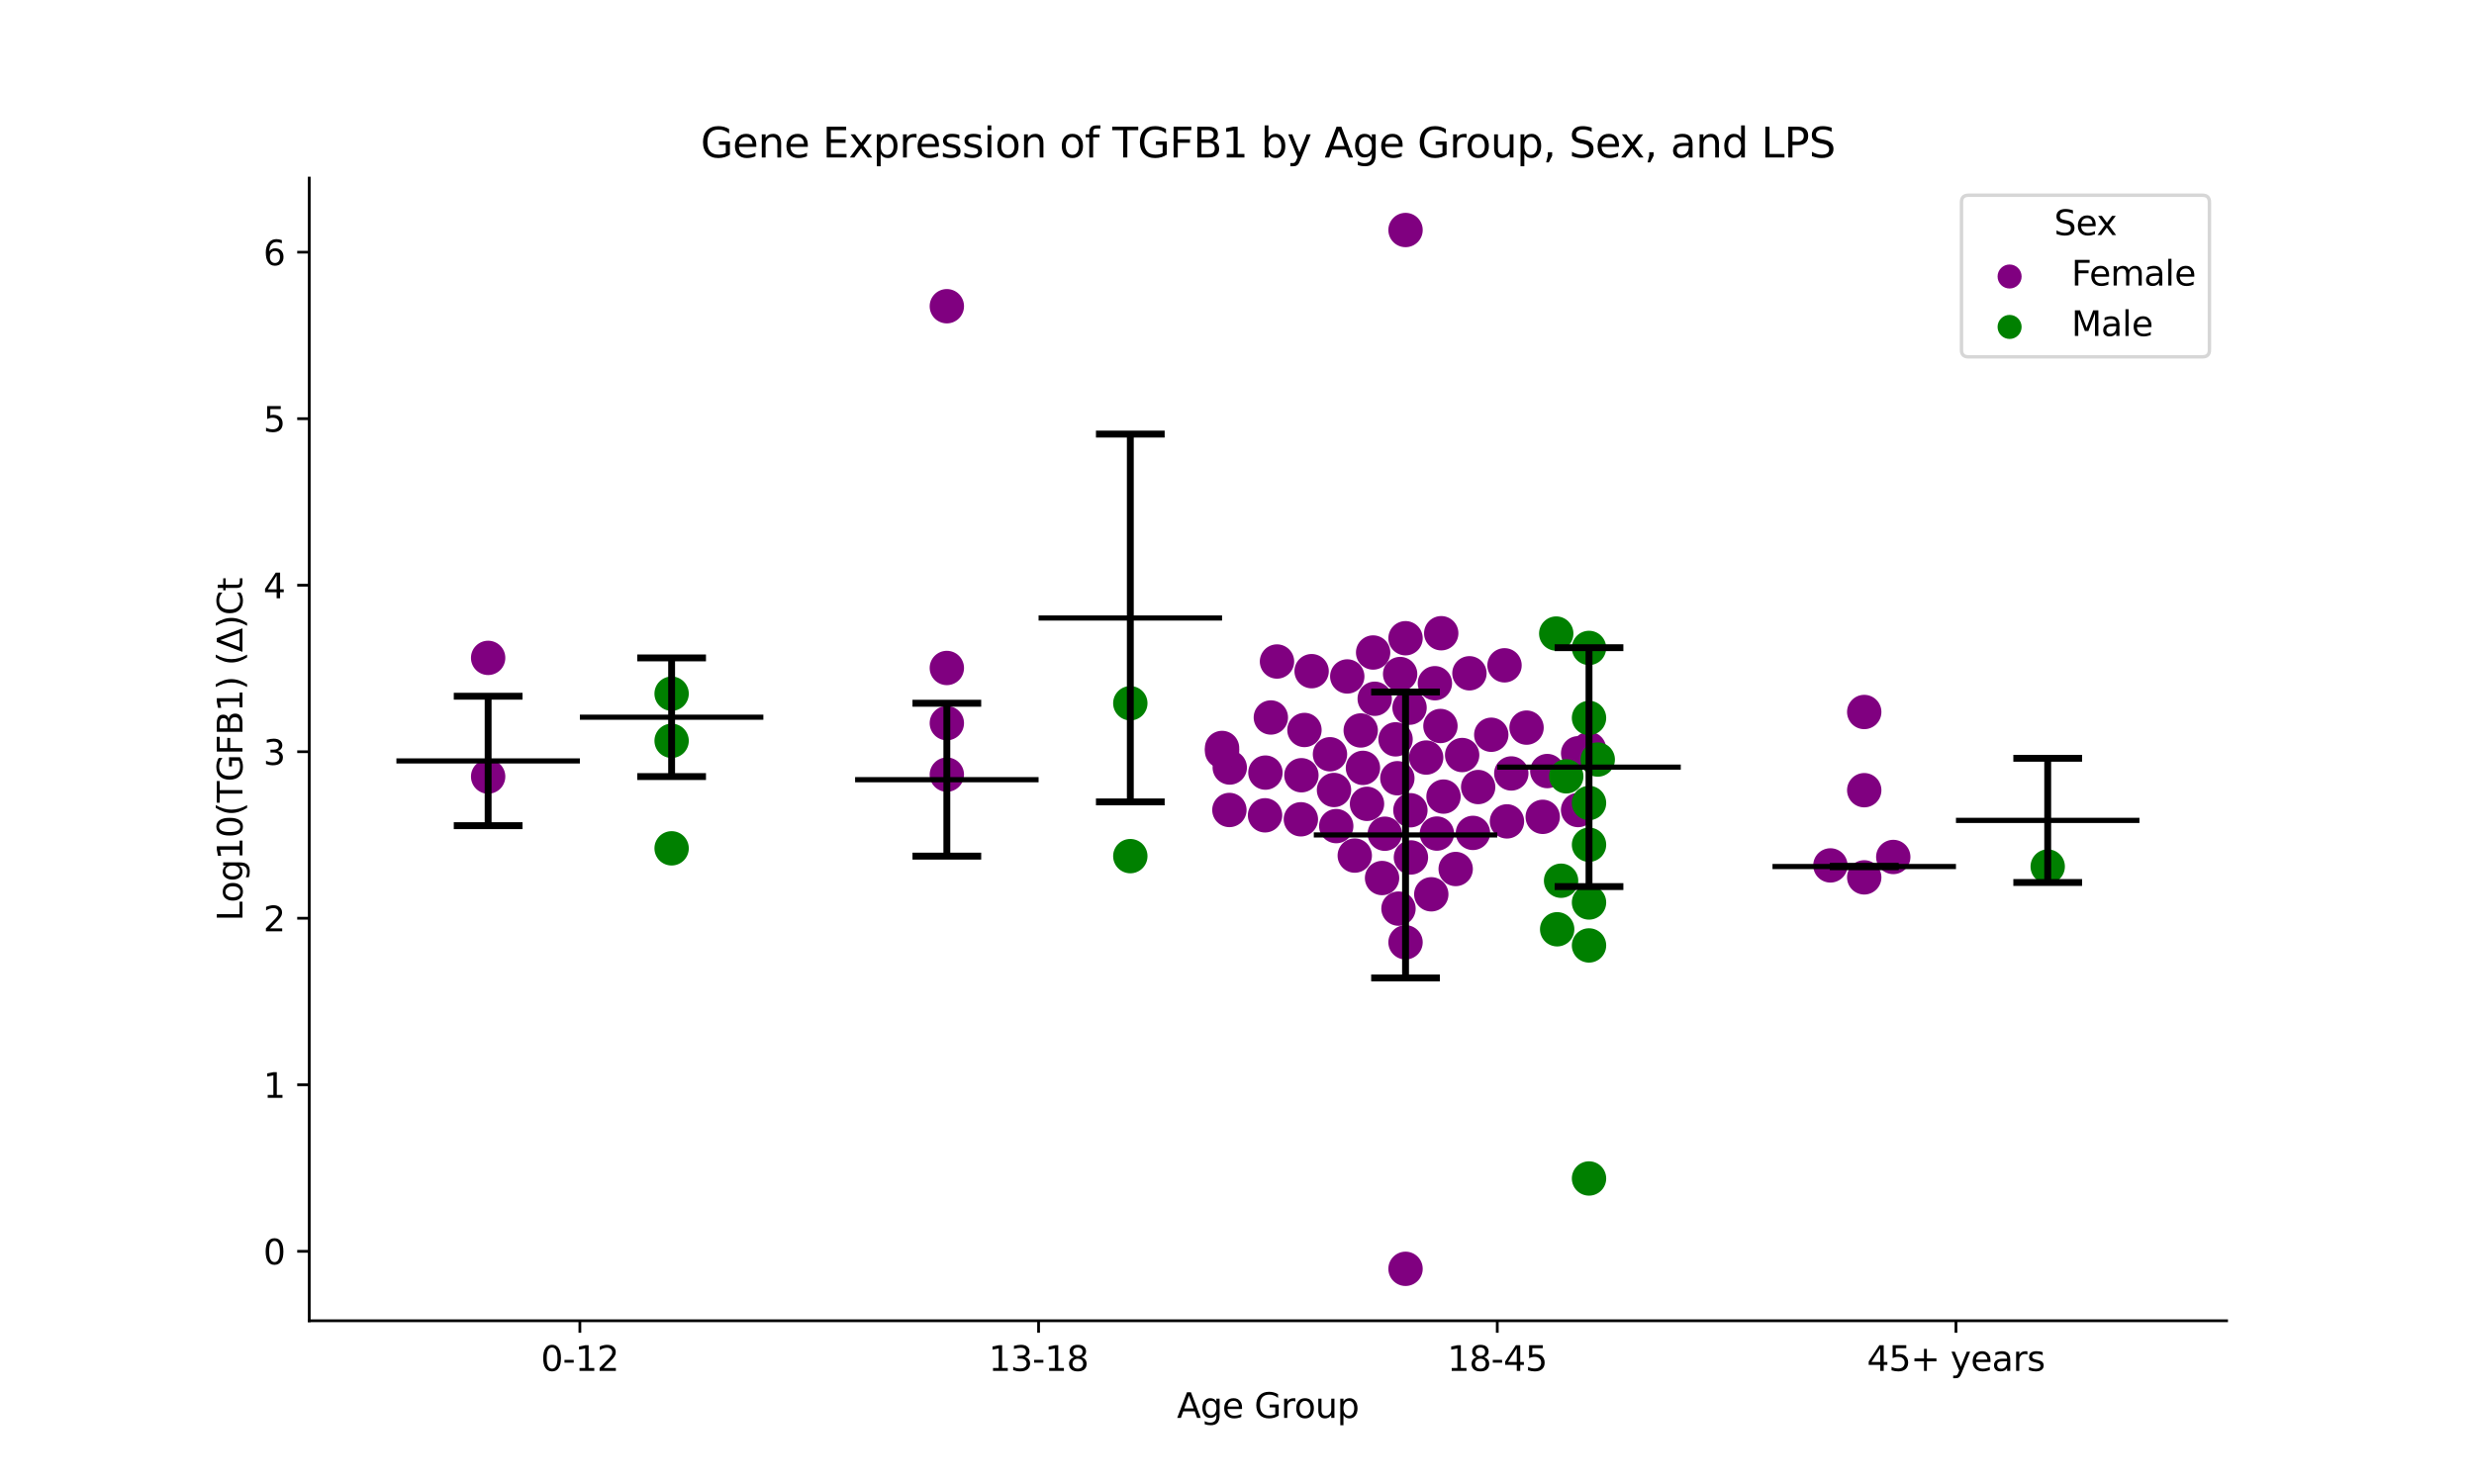<?xml version="1.0" encoding="utf-8" standalone="no"?>
<!DOCTYPE svg PUBLIC "-//W3C//DTD SVG 1.1//EN"
  "http://www.w3.org/Graphics/SVG/1.1/DTD/svg11.dtd">
<svg xmlns:xlink="http://www.w3.org/1999/xlink" width="720pt" height="432pt" viewBox="0 0 720 432" xmlns="http://www.w3.org/2000/svg" version="1.1">
 <defs>
  <style type="text/css">*{stroke-linejoin: round; stroke-linecap: butt}</style>
 </defs>
 <g id="figure_1">
  <g id="patch_1">
   <path d="M 0 432 
L 720 432 
L 720 0 
L 0 0 
z
" style="fill: #ffffff"/>
  </g>
  <g id="axes_1">
   <g id="patch_2">
    <path d="M 90 384.48 
L 648 384.48 
L 648 51.84 
L 90 51.84 
z
" style="fill: #ffffff"/>
   </g>
   <g id="PathCollection_1">
    <defs>
     <path id="C0_0_b4a6dd3fd2" d="M 0 5 
C 1.326 5 2.598 4.473 3.536 3.536 
C 4.473 2.598 5 1.326 5 -0 
C 5 -1.326 4.473 -2.598 3.536 -3.536 
C 2.598 -4.473 1.326 -5 0 -5 
C -1.326 -5 -2.598 -4.473 -3.536 -3.536 
C -4.473 -2.598 -5 -1.326 -5 0 
C -5 1.326 -4.473 2.598 -3.536 3.536 
C -2.598 4.473 -1.326 5 0 5 
z
"/>
    </defs>
    <g clip-path="url(#p358a4a1199)">
     <use xlink:href="#C0_0_b4a6dd3fd2" x="142.062" y="191.513" style="fill: #800080"/>
    </g>
    <g clip-path="url(#p358a4a1199)">
     <use xlink:href="#C0_0_b4a6dd3fd2" x="142.062" y="226.063" style="fill: #800080"/>
    </g>
   </g>
   <g id="PathCollection_2">
    <defs>
     <path id="C1_0_90590f0893" d="M 0 5 
C 1.326 5 2.598 4.473 3.536 3.536 
C 4.473 2.598 5 1.326 5 -0 
C 5 -1.326 4.473 -2.598 3.536 -3.536 
C 2.598 -4.473 1.326 -5 0 -5 
C -1.326 -5 -2.598 -4.473 -3.536 -3.536 
C -4.473 -2.598 -5 -1.326 -5 0 
C -5 1.326 -4.473 2.598 -3.536 3.536 
C -2.598 4.473 -1.326 5 0 5 
z
"/>
    </defs>
    <g clip-path="url(#p358a4a1199)">
     <use xlink:href="#C1_0_90590f0893" x="195.459" y="246.955" style="fill: #008000"/>
    </g>
    <g clip-path="url(#p358a4a1199)">
     <use xlink:href="#C1_0_90590f0893" x="195.459" y="215.653" style="fill: #008000"/>
    </g>
    <g clip-path="url(#p358a4a1199)">
     <use xlink:href="#C1_0_90590f0893" x="195.459" y="201.934" style="fill: #008000"/>
    </g>
   </g>
   <g id="PathCollection_3">
    <defs>
     <path id="C2_0_b5eb52a00d" d="M 0 5 
C 1.326 5 2.598 4.473 3.536 3.536 
C 4.473 2.598 5 1.326 5 -0 
C 5 -1.326 4.473 -2.598 3.536 -3.536 
C 2.598 -4.473 1.326 -5 0 -5 
C -1.326 -5 -2.598 -4.473 -3.536 -3.536 
C -4.473 -2.598 -5 -1.326 -5 0 
C -5 1.326 -4.473 2.598 -3.536 3.536 
C -2.598 4.473 -1.326 5 0 5 
z
"/>
    </defs>
    <g clip-path="url(#p358a4a1199)">
     <use xlink:href="#C2_0_b5eb52a00d" x="275.555" y="225.503" style="fill: #800080"/>
    </g>
    <g clip-path="url(#p358a4a1199)">
     <use xlink:href="#C2_0_b5eb52a00d" x="275.555" y="89.143" style="fill: #800080"/>
    </g>
    <g clip-path="url(#p358a4a1199)">
     <use xlink:href="#C2_0_b5eb52a00d" x="275.555" y="210.513" style="fill: #800080"/>
    </g>
    <g clip-path="url(#p358a4a1199)">
     <use xlink:href="#C2_0_b5eb52a00d" x="275.555" y="194.453" style="fill: #800080"/>
    </g>
   </g>
   <g id="PathCollection_4">
    <defs>
     <path id="C3_0_d18ea79404" d="M 0 5 
C 1.326 5 2.598 4.473 3.536 3.536 
C 4.473 2.598 5 1.326 5 -0 
C 5 -1.326 4.473 -2.598 3.536 -3.536 
C 2.598 -4.473 1.326 -5 0 -5 
C -1.326 -5 -2.598 -4.473 -3.536 -3.536 
C -4.473 -2.598 -5 -1.326 -5 0 
C -5 1.326 -4.473 2.598 -3.536 3.536 
C -2.598 4.473 -1.326 5 0 5 
z
"/>
    </defs>
    <g clip-path="url(#p358a4a1199)">
     <use xlink:href="#C3_0_d18ea79404" x="328.952" y="249.226" style="fill: #008000"/>
    </g>
    <g clip-path="url(#p358a4a1199)">
     <use xlink:href="#C3_0_d18ea79404" x="328.952" y="204.719" style="fill: #008000"/>
    </g>
   </g>
   <g id="PathCollection_5">
    <defs>
     <path id="C4_0_ed4b0f8b75" d="M 0 5 
C 1.326 5 2.598 4.473 3.536 3.536 
C 4.473 2.598 5 1.326 5 -0 
C 5 -1.326 4.473 -2.598 3.536 -3.536 
C 2.598 -4.473 1.326 -5 0 -5 
C -1.326 -5 -2.598 -4.473 -3.536 -3.536 
C -4.473 -2.598 -5 -1.326 -5 0 
C -5 1.326 -4.473 2.598 -3.536 3.536 
C -2.598 4.473 -1.326 5 0 5 
z
"/>
    </defs>
    <g clip-path="url(#p358a4a1199)">
     <use xlink:href="#C4_0_ed4b0f8b75" x="419.436" y="184.335" style="fill: #800080"/>
    </g>
    <g clip-path="url(#p358a4a1199)">
     <use xlink:href="#C4_0_ed4b0f8b75" x="459.284" y="219.28" style="fill: #800080"/>
    </g>
    <g clip-path="url(#p358a4a1199)">
     <use xlink:href="#C4_0_ed4b0f8b75" x="400.077" y="203.413" style="fill: #800080"/>
    </g>
    <g clip-path="url(#p358a4a1199)">
     <use xlink:href="#C4_0_ed4b0f8b75" x="450.303" y="224.459" style="fill: #800080"/>
    </g>
    <g clip-path="url(#p358a4a1199)">
     <use xlink:href="#C4_0_ed4b0f8b75" x="427.643" y="196" style="fill: #800080"/>
    </g>
    <g clip-path="url(#p358a4a1199)">
     <use xlink:href="#C4_0_ed4b0f8b75" x="387.059" y="219.57" style="fill: #800080"/>
    </g>
    <g clip-path="url(#p358a4a1199)">
     <use xlink:href="#C4_0_ed4b0f8b75" x="423.642" y="252.971" style="fill: #800080"/>
    </g>
    <g clip-path="url(#p358a4a1199)">
     <use xlink:href="#C4_0_ed4b0f8b75" x="444.268" y="211.814" style="fill: #800080"/>
    </g>
    <g clip-path="url(#p358a4a1199)">
     <use xlink:href="#C4_0_ed4b0f8b75" x="406.147" y="215.228" style="fill: #800080"/>
    </g>
    <g clip-path="url(#p358a4a1199)">
     <use xlink:href="#C4_0_ed4b0f8b75" x="439.828" y="225.157" style="fill: #800080"/>
    </g>
    <g clip-path="url(#p358a4a1199)">
     <use xlink:href="#C4_0_ed4b0f8b75" x="394.271" y="249.065" style="fill: #800080"/>
    </g>
    <g clip-path="url(#p358a4a1199)">
     <use xlink:href="#C4_0_ed4b0f8b75" x="437.856" y="193.677" style="fill: #800080"/>
    </g>
    <g clip-path="url(#p358a4a1199)">
     <use xlink:href="#C4_0_ed4b0f8b75" x="397.836" y="234.005" style="fill: #800080"/>
    </g>
    <g clip-path="url(#p358a4a1199)">
     <use xlink:href="#C4_0_ed4b0f8b75" x="410.464" y="235.869" style="fill: #800080"/>
    </g>
    <g clip-path="url(#p358a4a1199)">
     <use xlink:href="#C4_0_ed4b0f8b75" x="378.59" y="238.502" style="fill: #800080"/>
    </g>
    <g clip-path="url(#p358a4a1199)">
     <use xlink:href="#C4_0_ed4b0f8b75" x="407.475" y="196.217" style="fill: #800080"/>
    </g>
    <g clip-path="url(#p358a4a1199)">
     <use xlink:href="#C4_0_ed4b0f8b75" x="416.541" y="260.337" style="fill: #800080"/>
    </g>
    <g clip-path="url(#p358a4a1199)">
     <use xlink:href="#C4_0_ed4b0f8b75" x="410.216" y="206.01" style="fill: #800080"/>
    </g>
    <g clip-path="url(#p358a4a1199)">
     <use xlink:href="#C4_0_ed4b0f8b75" x="409.048" y="185.793" style="fill: #800080"/>
    </g>
    <g clip-path="url(#p358a4a1199)">
     <use xlink:href="#C4_0_ed4b0f8b75" x="462.445" y="218.014" style="fill: #800080"/>
    </g>
    <g clip-path="url(#p358a4a1199)">
     <use xlink:href="#C4_0_ed4b0f8b75" x="438.564" y="239.11" style="fill: #800080"/>
    </g>
    <g clip-path="url(#p358a4a1199)">
     <use xlink:href="#C4_0_ed4b0f8b75" x="388.228" y="229.972" style="fill: #800080"/>
    </g>
    <g clip-path="url(#p358a4a1199)">
     <use xlink:href="#C4_0_ed4b0f8b75" x="409.048" y="66.96" style="fill: #800080"/>
    </g>
    <g clip-path="url(#p358a4a1199)">
     <use xlink:href="#C4_0_ed4b0f8b75" x="396.654" y="223.533" style="fill: #800080"/>
    </g>
    <g clip-path="url(#p358a4a1199)">
     <use xlink:href="#C4_0_ed4b0f8b75" x="409.048" y="274.313" style="fill: #800080"/>
    </g>
    <g clip-path="url(#p358a4a1199)">
     <use xlink:href="#C4_0_ed4b0f8b75" x="396.004" y="212.641" style="fill: #800080"/>
    </g>
    <g clip-path="url(#p358a4a1199)">
     <use xlink:href="#C4_0_ed4b0f8b75" x="357.892" y="223.428" style="fill: #800080"/>
    </g>
    <g clip-path="url(#p358a4a1199)">
     <use xlink:href="#C4_0_ed4b0f8b75" x="355.651" y="217.736" style="fill: #800080"/>
    </g>
    <g clip-path="url(#p358a4a1199)">
     <use xlink:href="#C4_0_ed4b0f8b75" x="420.099" y="231.894" style="fill: #800080"/>
    </g>
    <g clip-path="url(#p358a4a1199)">
     <use xlink:href="#C4_0_ed4b0f8b75" x="368.276" y="224.908" style="fill: #800080"/>
    </g>
    <g clip-path="url(#p358a4a1199)">
     <use xlink:href="#C4_0_ed4b0f8b75" x="402.217" y="255.602" style="fill: #800080"/>
    </g>
    <g clip-path="url(#p358a4a1199)">
     <use xlink:href="#C4_0_ed4b0f8b75" x="410.617" y="249.603" style="fill: #800080"/>
    </g>
    <g clip-path="url(#p358a4a1199)">
     <use xlink:href="#C4_0_ed4b0f8b75" x="388.882" y="240.483" style="fill: #800080"/>
    </g>
    <g clip-path="url(#p358a4a1199)">
     <use xlink:href="#C4_0_ed4b0f8b75" x="419.205" y="211.343" style="fill: #800080"/>
    </g>
    <g clip-path="url(#p358a4a1199)">
     <use xlink:href="#C4_0_ed4b0f8b75" x="392.09" y="196.92" style="fill: #800080"/>
    </g>
    <g clip-path="url(#p358a4a1199)">
     <use xlink:href="#C4_0_ed4b0f8b75" x="357.788" y="235.791" style="fill: #800080"/>
    </g>
    <g clip-path="url(#p358a4a1199)">
     <use xlink:href="#C4_0_ed4b0f8b75" x="425.523" y="219.795" style="fill: #800080"/>
    </g>
    <g clip-path="url(#p358a4a1199)">
     <use xlink:href="#C4_0_ed4b0f8b75" x="399.617" y="189.948" style="fill: #800080"/>
    </g>
    <g clip-path="url(#p358a4a1199)">
     <use xlink:href="#C4_0_ed4b0f8b75" x="433.997" y="213.891" style="fill: #800080"/>
    </g>
    <g clip-path="url(#p358a4a1199)">
     <use xlink:href="#C4_0_ed4b0f8b75" x="369.851" y="208.864" style="fill: #800080"/>
    </g>
    <g clip-path="url(#p358a4a1199)">
     <use xlink:href="#C4_0_ed4b0f8b75" x="355.651" y="218.678" style="fill: #800080"/>
    </g>
    <g clip-path="url(#p358a4a1199)">
     <use xlink:href="#C4_0_ed4b0f8b75" x="415.051" y="220.528" style="fill: #800080"/>
    </g>
    <g clip-path="url(#p358a4a1199)">
     <use xlink:href="#C4_0_ed4b0f8b75" x="417.592" y="198.893" style="fill: #800080"/>
    </g>
    <g clip-path="url(#p358a4a1199)">
     <use xlink:href="#C4_0_ed4b0f8b75" x="381.716" y="195.38" style="fill: #800080"/>
    </g>
    <g clip-path="url(#p358a4a1199)">
     <use xlink:href="#C4_0_ed4b0f8b75" x="378.745" y="225.678" style="fill: #800080"/>
    </g>
    <g clip-path="url(#p358a4a1199)">
     <use xlink:href="#C4_0_ed4b0f8b75" x="430.184" y="229.112" style="fill: #800080"/>
    </g>
    <g clip-path="url(#p358a4a1199)">
     <use xlink:href="#C4_0_ed4b0f8b75" x="403.018" y="242.703" style="fill: #800080"/>
    </g>
    <g clip-path="url(#p358a4a1199)">
     <use xlink:href="#C4_0_ed4b0f8b75" x="406.997" y="264.506" style="fill: #800080"/>
    </g>
    <g clip-path="url(#p358a4a1199)">
     <use xlink:href="#C4_0_ed4b0f8b75" x="371.639" y="192.57" style="fill: #800080"/>
    </g>
    <g clip-path="url(#p358a4a1199)">
     <use xlink:href="#C4_0_ed4b0f8b75" x="409.048" y="369.36" style="fill: #800080"/>
    </g>
    <g clip-path="url(#p358a4a1199)">
     <use xlink:href="#C4_0_ed4b0f8b75" x="406.666" y="226.546" style="fill: #800080"/>
    </g>
    <g clip-path="url(#p358a4a1199)">
     <use xlink:href="#C4_0_ed4b0f8b75" x="418.173" y="242.659" style="fill: #800080"/>
    </g>
    <g clip-path="url(#p358a4a1199)">
     <use xlink:href="#C4_0_ed4b0f8b75" x="379.631" y="212.502" style="fill: #800080"/>
    </g>
    <g clip-path="url(#p358a4a1199)">
     <use xlink:href="#C4_0_ed4b0f8b75" x="428.67" y="242.46" style="fill: #800080"/>
    </g>
    <g clip-path="url(#p358a4a1199)">
     <use xlink:href="#C4_0_ed4b0f8b75" x="368.161" y="237.343" style="fill: #800080"/>
    </g>
    <g clip-path="url(#p358a4a1199)">
     <use xlink:href="#C4_0_ed4b0f8b75" x="459.263" y="235.803" style="fill: #800080"/>
    </g>
    <g clip-path="url(#p358a4a1199)">
     <use xlink:href="#C4_0_ed4b0f8b75" x="448.972" y="237.788" style="fill: #800080"/>
    </g>
   </g>
   <g id="PathCollection_6">
    <defs>
     <path id="C5_0_bfa8f1cb59" d="M 0 5 
C 1.326 5 2.598 4.473 3.536 3.536 
C 4.473 2.598 5 1.326 5 -0 
C 5 -1.326 4.473 -2.598 3.536 -3.536 
C 2.598 -4.473 1.326 -5 0 -5 
C -1.326 -5 -2.598 -4.473 -3.536 -3.536 
C -4.473 -2.598 -5 -1.326 -5 0 
C -5 1.326 -4.473 2.598 -3.536 3.536 
C -2.598 4.473 -1.326 5 0 5 
z
"/>
    </defs>
    <g clip-path="url(#p358a4a1199)">
     <use xlink:href="#C5_0_bfa8f1cb59" x="462.445" y="343.061" style="fill: #008000"/>
    </g>
    <g clip-path="url(#p358a4a1199)">
     <use xlink:href="#C5_0_bfa8f1cb59" x="464.987" y="221.107" style="fill: #008000"/>
    </g>
    <g clip-path="url(#p358a4a1199)">
     <use xlink:href="#C5_0_bfa8f1cb59" x="462.445" y="275.222" style="fill: #008000"/>
    </g>
    <g clip-path="url(#p358a4a1199)">
     <use xlink:href="#C5_0_bfa8f1cb59" x="453.179" y="270.518" style="fill: #008000"/>
    </g>
    <g clip-path="url(#p358a4a1199)">
     <use xlink:href="#C5_0_bfa8f1cb59" x="462.445" y="262.715" style="fill: #008000"/>
    </g>
    <g clip-path="url(#p358a4a1199)">
     <use xlink:href="#C5_0_bfa8f1cb59" x="452.907" y="184.435" style="fill: #008000"/>
    </g>
    <g clip-path="url(#p358a4a1199)">
     <use xlink:href="#C5_0_bfa8f1cb59" x="454.317" y="256.384" style="fill: #008000"/>
    </g>
    <g clip-path="url(#p358a4a1199)">
     <use xlink:href="#C5_0_bfa8f1cb59" x="455.826" y="225.994" style="fill: #008000"/>
    </g>
    <g clip-path="url(#p358a4a1199)">
     <use xlink:href="#C5_0_bfa8f1cb59" x="462.445" y="209.001" style="fill: #008000"/>
    </g>
    <g clip-path="url(#p358a4a1199)">
     <use xlink:href="#C5_0_bfa8f1cb59" x="462.445" y="233.756" style="fill: #008000"/>
    </g>
    <g clip-path="url(#p358a4a1199)">
     <use xlink:href="#C5_0_bfa8f1cb59" x="462.445" y="245.909" style="fill: #008000"/>
    </g>
    <g clip-path="url(#p358a4a1199)">
     <use xlink:href="#C5_0_bfa8f1cb59" x="462.445" y="188.616" style="fill: #008000"/>
    </g>
   </g>
   <g id="PathCollection_7">
    <defs>
     <path id="C6_0_d0f5c89c33" d="M 0 5 
C 1.326 5 2.598 4.473 3.536 3.536 
C 4.473 2.598 5 1.326 5 -0 
C 5 -1.326 4.473 -2.598 3.536 -3.536 
C 2.598 -4.473 1.326 -5 0 -5 
C -1.326 -5 -2.598 -4.473 -3.536 -3.536 
C -4.473 -2.598 -5 -1.326 -5 0 
C -5 1.326 -4.473 2.598 -3.536 3.536 
C -2.598 4.473 -1.326 5 0 5 
z
"/>
    </defs>
    <g clip-path="url(#p358a4a1199)">
     <use xlink:href="#C6_0_d0f5c89c33" x="532.697" y="251.927" style="fill: #800080"/>
    </g>
    <g clip-path="url(#p358a4a1199)">
     <use xlink:href="#C6_0_d0f5c89c33" x="542.541" y="255.407" style="fill: #800080"/>
    </g>
    <g clip-path="url(#p358a4a1199)">
     <use xlink:href="#C6_0_d0f5c89c33" x="550.991" y="249.472" style="fill: #800080"/>
    </g>
    <g clip-path="url(#p358a4a1199)">
     <use xlink:href="#C6_0_d0f5c89c33" x="542.541" y="230.03" style="fill: #800080"/>
    </g>
    <g clip-path="url(#p358a4a1199)">
     <use xlink:href="#C6_0_d0f5c89c33" x="542.541" y="207.267" style="fill: #800080"/>
    </g>
   </g>
   <g id="PathCollection_8">
    <defs>
     <path id="m56c9c71cf4" d="M 0 5 
C 1.326 5 2.598 4.473 3.536 3.536 
C 4.473 2.598 5 1.326 5 0 
C 5 -1.326 4.473 -2.598 3.536 -3.536 
C 2.598 -4.473 1.326 -5 0 -5 
C -1.326 -5 -2.598 -4.473 -3.536 -3.536 
C -4.473 -2.598 -5 -1.326 -5 0 
C -5 1.326 -4.473 2.598 -3.536 3.536 
C -2.598 4.473 -1.326 5 0 5 
z
"/>
    </defs>
    <g clip-path="url(#p358a4a1199)">
     <use xlink:href="#m56c9c71cf4" x="595.938" y="252.256" style="fill: #008000"/>
    </g>
   </g>
   <g id="PathCollection_9"/>
   <g id="PathCollection_10"/>
   <g id="matplotlib.axis_1">
    <g id="xtick_1">
     <g id="line2d_1">
      <defs>
       <path id="m99a4899521" d="M 0 0 
L 0 3.5 
" style="stroke: #000000; stroke-width: 0.8"/>
      </defs>
      <g>
       <use xlink:href="#m99a4899521" x="168.761" y="384.48" style="stroke: #000000; stroke-width: 0.8"/>
      </g>
     </g>
     <g id="text_1">
      <!-- 0-12 -->
      <g transform="translate(157.413 399.078) scale(0.1 -0.1)">
       <defs>
        <path id="DejaVuSans-30" d="M 2034 4250 
Q 1547 4250 1301 3770 
Q 1056 3291 1056 2328 
Q 1056 1369 1301 889 
Q 1547 409 2034 409 
Q 2525 409 2770 889 
Q 3016 1369 3016 2328 
Q 3016 3291 2770 3770 
Q 2525 4250 2034 4250 
z
M 2034 4750 
Q 2819 4750 3233 4129 
Q 3647 3509 3647 2328 
Q 3647 1150 3233 529 
Q 2819 -91 2034 -91 
Q 1250 -91 836 529 
Q 422 1150 422 2328 
Q 422 3509 836 4129 
Q 1250 4750 2034 4750 
z
" transform="scale(0.016)"/>
        <path id="DejaVuSans-2d" d="M 313 2009 
L 1997 2009 
L 1997 1497 
L 313 1497 
L 313 2009 
z
" transform="scale(0.016)"/>
        <path id="DejaVuSans-31" d="M 794 531 
L 1825 531 
L 1825 4091 
L 703 3866 
L 703 4441 
L 1819 4666 
L 2450 4666 
L 2450 531 
L 3481 531 
L 3481 0 
L 794 0 
L 794 531 
z
" transform="scale(0.016)"/>
        <path id="DejaVuSans-32" d="M 1228 531 
L 3431 531 
L 3431 0 
L 469 0 
L 469 531 
Q 828 903 1448 1529 
Q 2069 2156 2228 2338 
Q 2531 2678 2651 2914 
Q 2772 3150 2772 3378 
Q 2772 3750 2511 3984 
Q 2250 4219 1831 4219 
Q 1534 4219 1204 4116 
Q 875 4013 500 3803 
L 500 4441 
Q 881 4594 1212 4672 
Q 1544 4750 1819 4750 
Q 2544 4750 2975 4387 
Q 3406 4025 3406 3419 
Q 3406 3131 3298 2873 
Q 3191 2616 2906 2266 
Q 2828 2175 2409 1742 
Q 1991 1309 1228 531 
z
" transform="scale(0.016)"/>
       </defs>
       <use xlink:href="#DejaVuSans-30"/>
       <use xlink:href="#DejaVuSans-2d" x="63.623"/>
       <use xlink:href="#DejaVuSans-31" x="99.707"/>
       <use xlink:href="#DejaVuSans-32" x="163.33"/>
      </g>
     </g>
    </g>
    <g id="xtick_2">
     <g id="line2d_2">
      <g>
       <use xlink:href="#m99a4899521" x="302.254" y="384.48" style="stroke: #000000; stroke-width: 0.8"/>
      </g>
     </g>
     <g id="text_2">
      <!-- 13-18 -->
      <g transform="translate(287.725 399.078) scale(0.1 -0.1)">
       <defs>
        <path id="DejaVuSans-33" d="M 2597 2516 
Q 3050 2419 3304 2112 
Q 3559 1806 3559 1356 
Q 3559 666 3084 287 
Q 2609 -91 1734 -91 
Q 1441 -91 1130 -33 
Q 819 25 488 141 
L 488 750 
Q 750 597 1062 519 
Q 1375 441 1716 441 
Q 2309 441 2620 675 
Q 2931 909 2931 1356 
Q 2931 1769 2642 2001 
Q 2353 2234 1838 2234 
L 1294 2234 
L 1294 2753 
L 1863 2753 
Q 2328 2753 2575 2939 
Q 2822 3125 2822 3475 
Q 2822 3834 2567 4026 
Q 2313 4219 1838 4219 
Q 1578 4219 1281 4162 
Q 984 4106 628 3988 
L 628 4550 
Q 988 4650 1302 4700 
Q 1616 4750 1894 4750 
Q 2613 4750 3031 4423 
Q 3450 4097 3450 3541 
Q 3450 3153 3228 2886 
Q 3006 2619 2597 2516 
z
" transform="scale(0.016)"/>
        <path id="DejaVuSans-38" d="M 2034 2216 
Q 1584 2216 1326 1975 
Q 1069 1734 1069 1313 
Q 1069 891 1326 650 
Q 1584 409 2034 409 
Q 2484 409 2743 651 
Q 3003 894 3003 1313 
Q 3003 1734 2745 1975 
Q 2488 2216 2034 2216 
z
M 1403 2484 
Q 997 2584 770 2862 
Q 544 3141 544 3541 
Q 544 4100 942 4425 
Q 1341 4750 2034 4750 
Q 2731 4750 3128 4425 
Q 3525 4100 3525 3541 
Q 3525 3141 3298 2862 
Q 3072 2584 2669 2484 
Q 3125 2378 3379 2068 
Q 3634 1759 3634 1313 
Q 3634 634 3220 271 
Q 2806 -91 2034 -91 
Q 1263 -91 848 271 
Q 434 634 434 1313 
Q 434 1759 690 2068 
Q 947 2378 1403 2484 
z
M 1172 3481 
Q 1172 3119 1398 2916 
Q 1625 2713 2034 2713 
Q 2441 2713 2670 2916 
Q 2900 3119 2900 3481 
Q 2900 3844 2670 4047 
Q 2441 4250 2034 4250 
Q 1625 4250 1398 4047 
Q 1172 3844 1172 3481 
z
" transform="scale(0.016)"/>
       </defs>
       <use xlink:href="#DejaVuSans-31"/>
       <use xlink:href="#DejaVuSans-33" x="63.623"/>
       <use xlink:href="#DejaVuSans-2d" x="127.246"/>
       <use xlink:href="#DejaVuSans-31" x="163.33"/>
       <use xlink:href="#DejaVuSans-38" x="226.953"/>
      </g>
     </g>
    </g>
    <g id="xtick_3">
     <g id="line2d_3">
      <g>
       <use xlink:href="#m99a4899521" x="435.746" y="384.48" style="stroke: #000000; stroke-width: 0.8"/>
      </g>
     </g>
     <g id="text_3">
      <!-- 18-45 -->
      <g transform="translate(421.218 399.078) scale(0.1 -0.1)">
       <defs>
        <path id="DejaVuSans-34" d="M 2419 4116 
L 825 1625 
L 2419 1625 
L 2419 4116 
z
M 2253 4666 
L 3047 4666 
L 3047 1625 
L 3713 1625 
L 3713 1100 
L 3047 1100 
L 3047 0 
L 2419 0 
L 2419 1100 
L 313 1100 
L 313 1709 
L 2253 4666 
z
" transform="scale(0.016)"/>
        <path id="DejaVuSans-35" d="M 691 4666 
L 3169 4666 
L 3169 4134 
L 1269 4134 
L 1269 2991 
Q 1406 3038 1543 3061 
Q 1681 3084 1819 3084 
Q 2600 3084 3056 2656 
Q 3513 2228 3513 1497 
Q 3513 744 3044 326 
Q 2575 -91 1722 -91 
Q 1428 -91 1123 -41 
Q 819 9 494 109 
L 494 744 
Q 775 591 1075 516 
Q 1375 441 1709 441 
Q 2250 441 2565 725 
Q 2881 1009 2881 1497 
Q 2881 1984 2565 2268 
Q 2250 2553 1709 2553 
Q 1456 2553 1204 2497 
Q 953 2441 691 2322 
L 691 4666 
z
" transform="scale(0.016)"/>
       </defs>
       <use xlink:href="#DejaVuSans-31"/>
       <use xlink:href="#DejaVuSans-38" x="63.623"/>
       <use xlink:href="#DejaVuSans-2d" x="127.246"/>
       <use xlink:href="#DejaVuSans-34" x="163.33"/>
       <use xlink:href="#DejaVuSans-35" x="226.953"/>
      </g>
     </g>
    </g>
    <g id="xtick_4">
     <g id="line2d_4">
      <g>
       <use xlink:href="#m99a4899521" x="569.239" y="384.48" style="stroke: #000000; stroke-width: 0.8"/>
      </g>
     </g>
     <g id="text_4">
      <!-- 45+ years -->
      <g transform="translate(543.338 399.078) scale(0.1 -0.1)">
       <defs>
        <path id="DejaVuSans-2b" d="M 2944 4013 
L 2944 2272 
L 4684 2272 
L 4684 1741 
L 2944 1741 
L 2944 0 
L 2419 0 
L 2419 1741 
L 678 1741 
L 678 2272 
L 2419 2272 
L 2419 4013 
L 2944 4013 
z
" transform="scale(0.016)"/>
        <path id="DejaVuSans-20" transform="scale(0.016)"/>
        <path id="DejaVuSans-79" d="M 2059 -325 
Q 1816 -950 1584 -1140 
Q 1353 -1331 966 -1331 
L 506 -1331 
L 506 -850 
L 844 -850 
Q 1081 -850 1212 -737 
Q 1344 -625 1503 -206 
L 1606 56 
L 191 3500 
L 800 3500 
L 1894 763 
L 2988 3500 
L 3597 3500 
L 2059 -325 
z
" transform="scale(0.016)"/>
        <path id="DejaVuSans-65" d="M 3597 1894 
L 3597 1613 
L 953 1613 
Q 991 1019 1311 708 
Q 1631 397 2203 397 
Q 2534 397 2845 478 
Q 3156 559 3463 722 
L 3463 178 
Q 3153 47 2828 -22 
Q 2503 -91 2169 -91 
Q 1331 -91 842 396 
Q 353 884 353 1716 
Q 353 2575 817 3079 
Q 1281 3584 2069 3584 
Q 2775 3584 3186 3129 
Q 3597 2675 3597 1894 
z
M 3022 2063 
Q 3016 2534 2758 2815 
Q 2500 3097 2075 3097 
Q 1594 3097 1305 2825 
Q 1016 2553 972 2059 
L 3022 2063 
z
" transform="scale(0.016)"/>
        <path id="DejaVuSans-61" d="M 2194 1759 
Q 1497 1759 1228 1600 
Q 959 1441 959 1056 
Q 959 750 1161 570 
Q 1363 391 1709 391 
Q 2188 391 2477 730 
Q 2766 1069 2766 1631 
L 2766 1759 
L 2194 1759 
z
M 3341 1997 
L 3341 0 
L 2766 0 
L 2766 531 
Q 2569 213 2275 61 
Q 1981 -91 1556 -91 
Q 1019 -91 701 211 
Q 384 513 384 1019 
Q 384 1609 779 1909 
Q 1175 2209 1959 2209 
L 2766 2209 
L 2766 2266 
Q 2766 2663 2505 2880 
Q 2244 3097 1772 3097 
Q 1472 3097 1187 3025 
Q 903 2953 641 2809 
L 641 3341 
Q 956 3463 1253 3523 
Q 1550 3584 1831 3584 
Q 2591 3584 2966 3190 
Q 3341 2797 3341 1997 
z
" transform="scale(0.016)"/>
        <path id="DejaVuSans-72" d="M 2631 2963 
Q 2534 3019 2420 3045 
Q 2306 3072 2169 3072 
Q 1681 3072 1420 2755 
Q 1159 2438 1159 1844 
L 1159 0 
L 581 0 
L 581 3500 
L 1159 3500 
L 1159 2956 
Q 1341 3275 1631 3429 
Q 1922 3584 2338 3584 
Q 2397 3584 2469 3576 
Q 2541 3569 2628 3553 
L 2631 2963 
z
" transform="scale(0.016)"/>
        <path id="DejaVuSans-73" d="M 2834 3397 
L 2834 2853 
Q 2591 2978 2328 3040 
Q 2066 3103 1784 3103 
Q 1356 3103 1142 2972 
Q 928 2841 928 2578 
Q 928 2378 1081 2264 
Q 1234 2150 1697 2047 
L 1894 2003 
Q 2506 1872 2764 1633 
Q 3022 1394 3022 966 
Q 3022 478 2636 193 
Q 2250 -91 1575 -91 
Q 1294 -91 989 -36 
Q 684 19 347 128 
L 347 722 
Q 666 556 975 473 
Q 1284 391 1588 391 
Q 1994 391 2212 530 
Q 2431 669 2431 922 
Q 2431 1156 2273 1281 
Q 2116 1406 1581 1522 
L 1381 1569 
Q 847 1681 609 1914 
Q 372 2147 372 2553 
Q 372 3047 722 3315 
Q 1072 3584 1716 3584 
Q 2034 3584 2315 3537 
Q 2597 3491 2834 3397 
z
" transform="scale(0.016)"/>
       </defs>
       <use xlink:href="#DejaVuSans-34"/>
       <use xlink:href="#DejaVuSans-35" x="63.623"/>
       <use xlink:href="#DejaVuSans-2b" x="127.246"/>
       <use xlink:href="#DejaVuSans-20" x="211.035"/>
       <use xlink:href="#DejaVuSans-79" x="242.822"/>
       <use xlink:href="#DejaVuSans-65" x="302.002"/>
       <use xlink:href="#DejaVuSans-61" x="363.525"/>
       <use xlink:href="#DejaVuSans-72" x="424.805"/>
       <use xlink:href="#DejaVuSans-73" x="465.918"/>
      </g>
     </g>
    </g>
    <g id="text_5">
     <!-- Age Group -->
     <g transform="translate(342.52 412.757) scale(0.1 -0.1)">
      <defs>
       <path id="DejaVuSans-41" d="M 2188 4044 
L 1331 1722 
L 3047 1722 
L 2188 4044 
z
M 1831 4666 
L 2547 4666 
L 4325 0 
L 3669 0 
L 3244 1197 
L 1141 1197 
L 716 0 
L 50 0 
L 1831 4666 
z
" transform="scale(0.016)"/>
       <path id="DejaVuSans-67" d="M 2906 1791 
Q 2906 2416 2648 2759 
Q 2391 3103 1925 3103 
Q 1463 3103 1205 2759 
Q 947 2416 947 1791 
Q 947 1169 1205 825 
Q 1463 481 1925 481 
Q 2391 481 2648 825 
Q 2906 1169 2906 1791 
z
M 3481 434 
Q 3481 -459 3084 -895 
Q 2688 -1331 1869 -1331 
Q 1566 -1331 1297 -1286 
Q 1028 -1241 775 -1147 
L 775 -588 
Q 1028 -725 1275 -790 
Q 1522 -856 1778 -856 
Q 2344 -856 2625 -561 
Q 2906 -266 2906 331 
L 2906 616 
Q 2728 306 2450 153 
Q 2172 0 1784 0 
Q 1141 0 747 490 
Q 353 981 353 1791 
Q 353 2603 747 3093 
Q 1141 3584 1784 3584 
Q 2172 3584 2450 3431 
Q 2728 3278 2906 2969 
L 2906 3500 
L 3481 3500 
L 3481 434 
z
" transform="scale(0.016)"/>
       <path id="DejaVuSans-47" d="M 3809 666 
L 3809 1919 
L 2778 1919 
L 2778 2438 
L 4434 2438 
L 4434 434 
Q 4069 175 3628 42 
Q 3188 -91 2688 -91 
Q 1594 -91 976 548 
Q 359 1188 359 2328 
Q 359 3472 976 4111 
Q 1594 4750 2688 4750 
Q 3144 4750 3555 4637 
Q 3966 4525 4313 4306 
L 4313 3634 
Q 3963 3931 3569 4081 
Q 3175 4231 2741 4231 
Q 1884 4231 1454 3753 
Q 1025 3275 1025 2328 
Q 1025 1384 1454 906 
Q 1884 428 2741 428 
Q 3075 428 3337 486 
Q 3600 544 3809 666 
z
" transform="scale(0.016)"/>
       <path id="DejaVuSans-6f" d="M 1959 3097 
Q 1497 3097 1228 2736 
Q 959 2375 959 1747 
Q 959 1119 1226 758 
Q 1494 397 1959 397 
Q 2419 397 2687 759 
Q 2956 1122 2956 1747 
Q 2956 2369 2687 2733 
Q 2419 3097 1959 3097 
z
M 1959 3584 
Q 2709 3584 3137 3096 
Q 3566 2609 3566 1747 
Q 3566 888 3137 398 
Q 2709 -91 1959 -91 
Q 1206 -91 779 398 
Q 353 888 353 1747 
Q 353 2609 779 3096 
Q 1206 3584 1959 3584 
z
" transform="scale(0.016)"/>
       <path id="DejaVuSans-75" d="M 544 1381 
L 544 3500 
L 1119 3500 
L 1119 1403 
Q 1119 906 1312 657 
Q 1506 409 1894 409 
Q 2359 409 2629 706 
Q 2900 1003 2900 1516 
L 2900 3500 
L 3475 3500 
L 3475 0 
L 2900 0 
L 2900 538 
Q 2691 219 2414 64 
Q 2138 -91 1772 -91 
Q 1169 -91 856 284 
Q 544 659 544 1381 
z
M 1991 3584 
L 1991 3584 
z
" transform="scale(0.016)"/>
       <path id="DejaVuSans-70" d="M 1159 525 
L 1159 -1331 
L 581 -1331 
L 581 3500 
L 1159 3500 
L 1159 2969 
Q 1341 3281 1617 3432 
Q 1894 3584 2278 3584 
Q 2916 3584 3314 3078 
Q 3713 2572 3713 1747 
Q 3713 922 3314 415 
Q 2916 -91 2278 -91 
Q 1894 -91 1617 61 
Q 1341 213 1159 525 
z
M 3116 1747 
Q 3116 2381 2855 2742 
Q 2594 3103 2138 3103 
Q 1681 3103 1420 2742 
Q 1159 2381 1159 1747 
Q 1159 1113 1420 752 
Q 1681 391 2138 391 
Q 2594 391 2855 752 
Q 3116 1113 3116 1747 
z
" transform="scale(0.016)"/>
      </defs>
      <use xlink:href="#DejaVuSans-41"/>
      <use xlink:href="#DejaVuSans-67" x="68.408"/>
      <use xlink:href="#DejaVuSans-65" x="131.885"/>
      <use xlink:href="#DejaVuSans-20" x="193.408"/>
      <use xlink:href="#DejaVuSans-47" x="225.195"/>
      <use xlink:href="#DejaVuSans-72" x="302.686"/>
      <use xlink:href="#DejaVuSans-6f" x="341.549"/>
      <use xlink:href="#DejaVuSans-75" x="402.73"/>
      <use xlink:href="#DejaVuSans-70" x="466.109"/>
     </g>
    </g>
   </g>
   <g id="matplotlib.axis_2">
    <g id="ytick_1">
     <g id="line2d_5">
      <defs>
       <path id="md66d98e5b9" d="M 0 0 
L -3.5 0 
" style="stroke: #000000; stroke-width: 0.8"/>
      </defs>
      <g>
       <use xlink:href="#md66d98e5b9" x="90" y="364.256" style="stroke: #000000; stroke-width: 0.8"/>
      </g>
     </g>
     <g id="text_6">
      <!-- 0 -->
      <g transform="translate(76.638 368.056) scale(0.1 -0.1)">
       <use xlink:href="#DejaVuSans-30"/>
      </g>
     </g>
    </g>
    <g id="ytick_2">
     <g id="line2d_6">
      <g>
       <use xlink:href="#md66d98e5b9" x="90" y="315.782" style="stroke: #000000; stroke-width: 0.8"/>
      </g>
     </g>
     <g id="text_7">
      <!-- 1 -->
      <g transform="translate(76.638 319.582) scale(0.1 -0.1)">
       <use xlink:href="#DejaVuSans-31"/>
      </g>
     </g>
    </g>
    <g id="ytick_3">
     <g id="line2d_7">
      <g>
       <use xlink:href="#md66d98e5b9" x="90" y="267.308" style="stroke: #000000; stroke-width: 0.8"/>
      </g>
     </g>
     <g id="text_8">
      <!-- 2 -->
      <g transform="translate(76.638 271.108) scale(0.1 -0.1)">
       <use xlink:href="#DejaVuSans-32"/>
      </g>
     </g>
    </g>
    <g id="ytick_4">
     <g id="line2d_8">
      <g>
       <use xlink:href="#md66d98e5b9" x="90" y="218.834" style="stroke: #000000; stroke-width: 0.8"/>
      </g>
     </g>
     <g id="text_9">
      <!-- 3 -->
      <g transform="translate(76.638 222.634) scale(0.1 -0.1)">
       <use xlink:href="#DejaVuSans-33"/>
      </g>
     </g>
    </g>
    <g id="ytick_5">
     <g id="line2d_9">
      <g>
       <use xlink:href="#md66d98e5b9" x="90" y="170.36" style="stroke: #000000; stroke-width: 0.8"/>
      </g>
     </g>
     <g id="text_10">
      <!-- 4 -->
      <g transform="translate(76.638 174.16) scale(0.1 -0.1)">
       <use xlink:href="#DejaVuSans-34"/>
      </g>
     </g>
    </g>
    <g id="ytick_6">
     <g id="line2d_10">
      <g>
       <use xlink:href="#md66d98e5b9" x="90" y="121.886" style="stroke: #000000; stroke-width: 0.8"/>
      </g>
     </g>
     <g id="text_11">
      <!-- 5 -->
      <g transform="translate(76.638 125.686) scale(0.1 -0.1)">
       <use xlink:href="#DejaVuSans-35"/>
      </g>
     </g>
    </g>
    <g id="ytick_7">
     <g id="line2d_11">
      <g>
       <use xlink:href="#md66d98e5b9" x="90" y="73.412" style="stroke: #000000; stroke-width: 0.8"/>
      </g>
     </g>
     <g id="text_12">
      <!-- 6 -->
      <g transform="translate(76.638 77.211) scale(0.1 -0.1)">
       <defs>
        <path id="DejaVuSans-36" d="M 2113 2584 
Q 1688 2584 1439 2293 
Q 1191 2003 1191 1497 
Q 1191 994 1439 701 
Q 1688 409 2113 409 
Q 2538 409 2786 701 
Q 3034 994 3034 1497 
Q 3034 2003 2786 2293 
Q 2538 2584 2113 2584 
z
M 3366 4563 
L 3366 3988 
Q 3128 4100 2886 4159 
Q 2644 4219 2406 4219 
Q 1781 4219 1451 3797 
Q 1122 3375 1075 2522 
Q 1259 2794 1537 2939 
Q 1816 3084 2150 3084 
Q 2853 3084 3261 2657 
Q 3669 2231 3669 1497 
Q 3669 778 3244 343 
Q 2819 -91 2113 -91 
Q 1303 -91 875 529 
Q 447 1150 447 2328 
Q 447 3434 972 4092 
Q 1497 4750 2381 4750 
Q 2619 4750 2861 4703 
Q 3103 4656 3366 4563 
z
" transform="scale(0.016)"/>
       </defs>
       <use xlink:href="#DejaVuSans-36"/>
      </g>
     </g>
    </g>
    <g id="text_13">
     <!-- Log10(TGFB1) (Δ)Ct -->
     <g transform="translate(70.558 268.134) rotate(-90) scale(0.1 -0.1)">
      <defs>
       <path id="DejaVuSans-4c" d="M 628 4666 
L 1259 4666 
L 1259 531 
L 3531 531 
L 3531 0 
L 628 0 
L 628 4666 
z
" transform="scale(0.016)"/>
       <path id="DejaVuSans-28" d="M 1984 4856 
Q 1566 4138 1362 3434 
Q 1159 2731 1159 2009 
Q 1159 1288 1364 580 
Q 1569 -128 1984 -844 
L 1484 -844 
Q 1016 -109 783 600 
Q 550 1309 550 2009 
Q 550 2706 781 3412 
Q 1013 4119 1484 4856 
L 1984 4856 
z
" transform="scale(0.016)"/>
       <path id="DejaVuSans-54" d="M -19 4666 
L 3928 4666 
L 3928 4134 
L 2272 4134 
L 2272 0 
L 1638 0 
L 1638 4134 
L -19 4134 
L -19 4666 
z
" transform="scale(0.016)"/>
       <path id="DejaVuSans-46" d="M 628 4666 
L 3309 4666 
L 3309 4134 
L 1259 4134 
L 1259 2759 
L 3109 2759 
L 3109 2228 
L 1259 2228 
L 1259 0 
L 628 0 
L 628 4666 
z
" transform="scale(0.016)"/>
       <path id="DejaVuSans-42" d="M 1259 2228 
L 1259 519 
L 2272 519 
Q 2781 519 3026 730 
Q 3272 941 3272 1375 
Q 3272 1813 3026 2020 
Q 2781 2228 2272 2228 
L 1259 2228 
z
M 1259 4147 
L 1259 2741 
L 2194 2741 
Q 2656 2741 2882 2914 
Q 3109 3088 3109 3444 
Q 3109 3797 2882 3972 
Q 2656 4147 2194 4147 
L 1259 4147 
z
M 628 4666 
L 2241 4666 
Q 2963 4666 3353 4366 
Q 3744 4066 3744 3513 
Q 3744 3084 3544 2831 
Q 3344 2578 2956 2516 
Q 3422 2416 3680 2098 
Q 3938 1781 3938 1306 
Q 3938 681 3513 340 
Q 3088 0 2303 0 
L 628 0 
L 628 4666 
z
" transform="scale(0.016)"/>
       <path id="DejaVuSans-29" d="M 513 4856 
L 1013 4856 
Q 1481 4119 1714 3412 
Q 1947 2706 1947 2009 
Q 1947 1309 1714 600 
Q 1481 -109 1013 -844 
L 513 -844 
Q 928 -128 1133 580 
Q 1338 1288 1338 2009 
Q 1338 2731 1133 3434 
Q 928 4138 513 4856 
z
" transform="scale(0.016)"/>
       <path id="DejaVuSans-394" d="M 2188 4044 
L 906 525 
L 3472 525 
L 2188 4044 
z
M 50 0 
L 1831 4666 
L 2547 4666 
L 4325 0 
L 50 0 
z
" transform="scale(0.016)"/>
       <path id="DejaVuSans-43" d="M 4122 4306 
L 4122 3641 
Q 3803 3938 3442 4084 
Q 3081 4231 2675 4231 
Q 1875 4231 1450 3742 
Q 1025 3253 1025 2328 
Q 1025 1406 1450 917 
Q 1875 428 2675 428 
Q 3081 428 3442 575 
Q 3803 722 4122 1019 
L 4122 359 
Q 3791 134 3420 21 
Q 3050 -91 2638 -91 
Q 1578 -91 968 557 
Q 359 1206 359 2328 
Q 359 3453 968 4101 
Q 1578 4750 2638 4750 
Q 3056 4750 3426 4639 
Q 3797 4528 4122 4306 
z
" transform="scale(0.016)"/>
       <path id="DejaVuSans-74" d="M 1172 4494 
L 1172 3500 
L 2356 3500 
L 2356 3053 
L 1172 3053 
L 1172 1153 
Q 1172 725 1289 603 
Q 1406 481 1766 481 
L 2356 481 
L 2356 0 
L 1766 0 
Q 1100 0 847 248 
Q 594 497 594 1153 
L 594 3053 
L 172 3053 
L 172 3500 
L 594 3500 
L 594 4494 
L 1172 4494 
z
" transform="scale(0.016)"/>
      </defs>
      <use xlink:href="#DejaVuSans-4c"/>
      <use xlink:href="#DejaVuSans-6f" x="53.963"/>
      <use xlink:href="#DejaVuSans-67" x="115.145"/>
      <use xlink:href="#DejaVuSans-31" x="178.621"/>
      <use xlink:href="#DejaVuSans-30" x="242.244"/>
      <use xlink:href="#DejaVuSans-28" x="305.867"/>
      <use xlink:href="#DejaVuSans-54" x="344.881"/>
      <use xlink:href="#DejaVuSans-47" x="405.965"/>
      <use xlink:href="#DejaVuSans-46" x="483.455"/>
      <use xlink:href="#DejaVuSans-42" x="540.975"/>
      <use xlink:href="#DejaVuSans-31" x="609.578"/>
      <use xlink:href="#DejaVuSans-29" x="673.201"/>
      <use xlink:href="#DejaVuSans-20" x="712.215"/>
      <use xlink:href="#DejaVuSans-28" x="744.002"/>
      <use xlink:href="#DejaVuSans-394" x="783.016"/>
      <use xlink:href="#DejaVuSans-29" x="851.424"/>
      <use xlink:href="#DejaVuSans-43" x="890.438"/>
      <use xlink:href="#DejaVuSans-74" x="960.262"/>
     </g>
    </g>
   </g>
   <g id="LineCollection_1">
    <path d="M 142.062 240.355 
L 142.062 202.673 
" clip-path="url(#p358a4a1199)" style="fill: none; stroke: #000000; stroke-width: 2"/>
   </g>
   <g id="line2d_12">
    <defs>
     <path id="m8573db026e" d="M 10 0 
L -10 -0 
" style="stroke: #000000; stroke-width: 2"/>
    </defs>
    <g clip-path="url(#p358a4a1199)">
     <use xlink:href="#m8573db026e" x="142.062" y="240.355" style="stroke: #000000; stroke-width: 2"/>
    </g>
   </g>
   <g id="line2d_13">
    <g clip-path="url(#p358a4a1199)">
     <use xlink:href="#m8573db026e" x="142.062" y="202.673" style="stroke: #000000; stroke-width: 2"/>
    </g>
   </g>
   <g id="LineCollection_2">
    <path d="M 115.364 221.514 
L 168.761 221.514 
" clip-path="url(#p358a4a1199)" style="fill: none; stroke: #000000; stroke-width: 1.5"/>
   </g>
   <g id="LineCollection_3">
    <path d="M 195.459 226.063 
L 195.459 191.513 
" clip-path="url(#p358a4a1199)" style="fill: none; stroke: #000000; stroke-width: 2"/>
   </g>
   <g id="line2d_14">
    <g clip-path="url(#p358a4a1199)">
     <use xlink:href="#m8573db026e" x="195.459" y="226.063" style="stroke: #000000; stroke-width: 2"/>
    </g>
   </g>
   <g id="line2d_15">
    <g clip-path="url(#p358a4a1199)">
     <use xlink:href="#m8573db026e" x="195.459" y="191.513" style="stroke: #000000; stroke-width: 2"/>
    </g>
   </g>
   <g id="LineCollection_4">
    <path d="M 168.761 208.788 
L 222.158 208.788 
" clip-path="url(#p358a4a1199)" style="fill: none; stroke: #000000; stroke-width: 1.5"/>
   </g>
   <g id="LineCollection_5">
    <path d="M 275.555 249.226 
L 275.555 204.719 
" clip-path="url(#p358a4a1199)" style="fill: none; stroke: #000000; stroke-width: 2"/>
   </g>
   <g id="line2d_16">
    <g clip-path="url(#p358a4a1199)">
     <use xlink:href="#m8573db026e" x="275.555" y="249.226" style="stroke: #000000; stroke-width: 2"/>
    </g>
   </g>
   <g id="line2d_17">
    <g clip-path="url(#p358a4a1199)">
     <use xlink:href="#m8573db026e" x="275.555" y="204.719" style="stroke: #000000; stroke-width: 2"/>
    </g>
   </g>
   <g id="LineCollection_6">
    <path d="M 248.856 226.972 
L 302.254 226.972 
" clip-path="url(#p358a4a1199)" style="fill: none; stroke: #000000; stroke-width: 1.5"/>
   </g>
   <g id="LineCollection_7">
    <path d="M 328.952 233.441 
L 328.952 126.365 
" clip-path="url(#p358a4a1199)" style="fill: none; stroke: #000000; stroke-width: 2"/>
   </g>
   <g id="line2d_18">
    <g clip-path="url(#p358a4a1199)">
     <use xlink:href="#m8573db026e" x="328.952" y="233.441" style="stroke: #000000; stroke-width: 2"/>
    </g>
   </g>
   <g id="line2d_19">
    <g clip-path="url(#p358a4a1199)">
     <use xlink:href="#m8573db026e" x="328.952" y="126.365" style="stroke: #000000; stroke-width: 2"/>
    </g>
   </g>
   <g id="LineCollection_8">
    <path d="M 302.254 179.903 
L 355.651 179.903 
" clip-path="url(#p358a4a1199)" style="fill: none; stroke: #000000; stroke-width: 1.5"/>
   </g>
   <g id="LineCollection_9">
    <path d="M 409.048 284.674 
L 409.048 201.445 
" clip-path="url(#p358a4a1199)" style="fill: none; stroke: #000000; stroke-width: 2"/>
   </g>
   <g id="line2d_20">
    <g clip-path="url(#p358a4a1199)">
     <use xlink:href="#m8573db026e" x="409.048" y="284.674" style="stroke: #000000; stroke-width: 2"/>
    </g>
   </g>
   <g id="line2d_21">
    <g clip-path="url(#p358a4a1199)">
     <use xlink:href="#m8573db026e" x="409.048" y="201.445" style="stroke: #000000; stroke-width: 2"/>
    </g>
   </g>
   <g id="LineCollection_10">
    <path d="M 382.349 243.06 
L 435.746 243.06 
" clip-path="url(#p358a4a1199)" style="fill: none; stroke: #000000; stroke-width: 1.5"/>
   </g>
   <g id="LineCollection_11">
    <path d="M 462.445 258.08 
L 462.445 188.55 
" clip-path="url(#p358a4a1199)" style="fill: none; stroke: #000000; stroke-width: 2"/>
   </g>
   <g id="line2d_22">
    <g clip-path="url(#p358a4a1199)">
     <use xlink:href="#m8573db026e" x="462.445" y="258.08" style="stroke: #000000; stroke-width: 2"/>
    </g>
   </g>
   <g id="line2d_23">
    <g clip-path="url(#p358a4a1199)">
     <use xlink:href="#m8573db026e" x="462.445" y="188.55" style="stroke: #000000; stroke-width: 2"/>
    </g>
   </g>
   <g id="LineCollection_12">
    <path d="M 435.746 223.315 
L 489.144 223.315 
" clip-path="url(#p358a4a1199)" style="fill: none; stroke: #000000; stroke-width: 1.5"/>
   </g>
   <g id="LineCollection_13">
    <path d="M 542.541 252.256 
L 542.541 252.256 
" clip-path="url(#p358a4a1199)" style="fill: none; stroke: #000000; stroke-width: 2"/>
   </g>
   <g id="line2d_24">
    <g clip-path="url(#p358a4a1199)">
     <use xlink:href="#m8573db026e" x="542.541" y="252.256" style="stroke: #000000; stroke-width: 2"/>
    </g>
   </g>
   <g id="line2d_25">
    <g clip-path="url(#p358a4a1199)">
     <use xlink:href="#m8573db026e" x="542.541" y="252.256" style="stroke: #000000; stroke-width: 2"/>
    </g>
   </g>
   <g id="LineCollection_14">
    <path d="M 515.842 252.256 
L 569.239 252.256 
" clip-path="url(#p358a4a1199)" style="fill: none; stroke: #000000; stroke-width: 1.5"/>
   </g>
   <g id="LineCollection_15">
    <path d="M 595.938 256.894 
L 595.938 220.748 
" clip-path="url(#p358a4a1199)" style="fill: none; stroke: #000000; stroke-width: 2"/>
   </g>
   <g id="line2d_26">
    <g clip-path="url(#p358a4a1199)">
     <use xlink:href="#m8573db026e" x="595.938" y="256.894" style="stroke: #000000; stroke-width: 2"/>
    </g>
   </g>
   <g id="line2d_27">
    <g clip-path="url(#p358a4a1199)">
     <use xlink:href="#m8573db026e" x="595.938" y="220.748" style="stroke: #000000; stroke-width: 2"/>
    </g>
   </g>
   <g id="LineCollection_16">
    <path d="M 569.239 238.821 
L 622.636 238.821 
" clip-path="url(#p358a4a1199)" style="fill: none; stroke: #000000; stroke-width: 1.5"/>
   </g>
   <g id="patch_3">
    <path d="M 90 384.48 
L 90 51.84 
" style="fill: none; stroke: #000000; stroke-width: 0.8; stroke-linejoin: miter; stroke-linecap: square"/>
   </g>
   <g id="patch_4">
    <path d="M 90 384.48 
L 648 384.48 
" style="fill: none; stroke: #000000; stroke-width: 0.8; stroke-linejoin: miter; stroke-linecap: square"/>
   </g>
   <g id="text_14">
    <!-- Gene Expression of TGFB1 by Age Group, Sex, and LPS -->
    <g transform="translate(203.905 45.84) scale(0.12 -0.12)">
     <defs>
      <path id="DejaVuSans-6e" d="M 3513 2113 
L 3513 0 
L 2938 0 
L 2938 2094 
Q 2938 2591 2744 2837 
Q 2550 3084 2163 3084 
Q 1697 3084 1428 2787 
Q 1159 2491 1159 1978 
L 1159 0 
L 581 0 
L 581 3500 
L 1159 3500 
L 1159 2956 
Q 1366 3272 1645 3428 
Q 1925 3584 2291 3584 
Q 2894 3584 3203 3211 
Q 3513 2838 3513 2113 
z
" transform="scale(0.016)"/>
      <path id="DejaVuSans-45" d="M 628 4666 
L 3578 4666 
L 3578 4134 
L 1259 4134 
L 1259 2753 
L 3481 2753 
L 3481 2222 
L 1259 2222 
L 1259 531 
L 3634 531 
L 3634 0 
L 628 0 
L 628 4666 
z
" transform="scale(0.016)"/>
      <path id="DejaVuSans-78" d="M 3513 3500 
L 2247 1797 
L 3578 0 
L 2900 0 
L 1881 1375 
L 863 0 
L 184 0 
L 1544 1831 
L 300 3500 
L 978 3500 
L 1906 2253 
L 2834 3500 
L 3513 3500 
z
" transform="scale(0.016)"/>
      <path id="DejaVuSans-69" d="M 603 3500 
L 1178 3500 
L 1178 0 
L 603 0 
L 603 3500 
z
M 603 4863 
L 1178 4863 
L 1178 4134 
L 603 4134 
L 603 4863 
z
" transform="scale(0.016)"/>
      <path id="DejaVuSans-66" d="M 2375 4863 
L 2375 4384 
L 1825 4384 
Q 1516 4384 1395 4259 
Q 1275 4134 1275 3809 
L 1275 3500 
L 2222 3500 
L 2222 3053 
L 1275 3053 
L 1275 0 
L 697 0 
L 697 3053 
L 147 3053 
L 147 3500 
L 697 3500 
L 697 3744 
Q 697 4328 969 4595 
Q 1241 4863 1831 4863 
L 2375 4863 
z
" transform="scale(0.016)"/>
      <path id="DejaVuSans-62" d="M 3116 1747 
Q 3116 2381 2855 2742 
Q 2594 3103 2138 3103 
Q 1681 3103 1420 2742 
Q 1159 2381 1159 1747 
Q 1159 1113 1420 752 
Q 1681 391 2138 391 
Q 2594 391 2855 752 
Q 3116 1113 3116 1747 
z
M 1159 2969 
Q 1341 3281 1617 3432 
Q 1894 3584 2278 3584 
Q 2916 3584 3314 3078 
Q 3713 2572 3713 1747 
Q 3713 922 3314 415 
Q 2916 -91 2278 -91 
Q 1894 -91 1617 61 
Q 1341 213 1159 525 
L 1159 0 
L 581 0 
L 581 4863 
L 1159 4863 
L 1159 2969 
z
" transform="scale(0.016)"/>
      <path id="DejaVuSans-2c" d="M 750 794 
L 1409 794 
L 1409 256 
L 897 -744 
L 494 -744 
L 750 256 
L 750 794 
z
" transform="scale(0.016)"/>
      <path id="DejaVuSans-53" d="M 3425 4513 
L 3425 3897 
Q 3066 4069 2747 4153 
Q 2428 4238 2131 4238 
Q 1616 4238 1336 4038 
Q 1056 3838 1056 3469 
Q 1056 3159 1242 3001 
Q 1428 2844 1947 2747 
L 2328 2669 
Q 3034 2534 3370 2195 
Q 3706 1856 3706 1288 
Q 3706 609 3251 259 
Q 2797 -91 1919 -91 
Q 1588 -91 1214 -16 
Q 841 59 441 206 
L 441 856 
Q 825 641 1194 531 
Q 1563 422 1919 422 
Q 2459 422 2753 634 
Q 3047 847 3047 1241 
Q 3047 1584 2836 1778 
Q 2625 1972 2144 2069 
L 1759 2144 
Q 1053 2284 737 2584 
Q 422 2884 422 3419 
Q 422 4038 858 4394 
Q 1294 4750 2059 4750 
Q 2388 4750 2728 4690 
Q 3069 4631 3425 4513 
z
" transform="scale(0.016)"/>
      <path id="DejaVuSans-64" d="M 2906 2969 
L 2906 4863 
L 3481 4863 
L 3481 0 
L 2906 0 
L 2906 525 
Q 2725 213 2448 61 
Q 2172 -91 1784 -91 
Q 1150 -91 751 415 
Q 353 922 353 1747 
Q 353 2572 751 3078 
Q 1150 3584 1784 3584 
Q 2172 3584 2448 3432 
Q 2725 3281 2906 2969 
z
M 947 1747 
Q 947 1113 1208 752 
Q 1469 391 1925 391 
Q 2381 391 2643 752 
Q 2906 1113 2906 1747 
Q 2906 2381 2643 2742 
Q 2381 3103 1925 3103 
Q 1469 3103 1208 2742 
Q 947 2381 947 1747 
z
" transform="scale(0.016)"/>
      <path id="DejaVuSans-50" d="M 1259 4147 
L 1259 2394 
L 2053 2394 
Q 2494 2394 2734 2622 
Q 2975 2850 2975 3272 
Q 2975 3691 2734 3919 
Q 2494 4147 2053 4147 
L 1259 4147 
z
M 628 4666 
L 2053 4666 
Q 2838 4666 3239 4311 
Q 3641 3956 3641 3272 
Q 3641 2581 3239 2228 
Q 2838 1875 2053 1875 
L 1259 1875 
L 1259 0 
L 628 0 
L 628 4666 
z
" transform="scale(0.016)"/>
     </defs>
     <use xlink:href="#DejaVuSans-47"/>
     <use xlink:href="#DejaVuSans-65" x="77.49"/>
     <use xlink:href="#DejaVuSans-6e" x="139.014"/>
     <use xlink:href="#DejaVuSans-65" x="202.393"/>
     <use xlink:href="#DejaVuSans-20" x="263.916"/>
     <use xlink:href="#DejaVuSans-45" x="295.703"/>
     <use xlink:href="#DejaVuSans-78" x="358.887"/>
     <use xlink:href="#DejaVuSans-70" x="418.066"/>
     <use xlink:href="#DejaVuSans-72" x="481.543"/>
     <use xlink:href="#DejaVuSans-65" x="520.406"/>
     <use xlink:href="#DejaVuSans-73" x="581.93"/>
     <use xlink:href="#DejaVuSans-73" x="634.029"/>
     <use xlink:href="#DejaVuSans-69" x="686.129"/>
     <use xlink:href="#DejaVuSans-6f" x="713.912"/>
     <use xlink:href="#DejaVuSans-6e" x="775.094"/>
     <use xlink:href="#DejaVuSans-20" x="838.473"/>
     <use xlink:href="#DejaVuSans-6f" x="870.26"/>
     <use xlink:href="#DejaVuSans-66" x="931.441"/>
     <use xlink:href="#DejaVuSans-20" x="966.646"/>
     <use xlink:href="#DejaVuSans-54" x="998.434"/>
     <use xlink:href="#DejaVuSans-47" x="1059.518"/>
     <use xlink:href="#DejaVuSans-46" x="1137.008"/>
     <use xlink:href="#DejaVuSans-42" x="1194.527"/>
     <use xlink:href="#DejaVuSans-31" x="1263.131"/>
     <use xlink:href="#DejaVuSans-20" x="1326.754"/>
     <use xlink:href="#DejaVuSans-62" x="1358.541"/>
     <use xlink:href="#DejaVuSans-79" x="1422.018"/>
     <use xlink:href="#DejaVuSans-20" x="1481.197"/>
     <use xlink:href="#DejaVuSans-41" x="1512.984"/>
     <use xlink:href="#DejaVuSans-67" x="1581.393"/>
     <use xlink:href="#DejaVuSans-65" x="1644.869"/>
     <use xlink:href="#DejaVuSans-20" x="1706.393"/>
     <use xlink:href="#DejaVuSans-47" x="1738.18"/>
     <use xlink:href="#DejaVuSans-72" x="1815.67"/>
     <use xlink:href="#DejaVuSans-6f" x="1854.533"/>
     <use xlink:href="#DejaVuSans-75" x="1915.715"/>
     <use xlink:href="#DejaVuSans-70" x="1979.094"/>
     <use xlink:href="#DejaVuSans-2c" x="2042.57"/>
     <use xlink:href="#DejaVuSans-20" x="2074.357"/>
     <use xlink:href="#DejaVuSans-53" x="2106.145"/>
     <use xlink:href="#DejaVuSans-65" x="2169.621"/>
     <use xlink:href="#DejaVuSans-78" x="2229.395"/>
     <use xlink:href="#DejaVuSans-2c" x="2288.574"/>
     <use xlink:href="#DejaVuSans-20" x="2320.361"/>
     <use xlink:href="#DejaVuSans-61" x="2352.148"/>
     <use xlink:href="#DejaVuSans-6e" x="2413.428"/>
     <use xlink:href="#DejaVuSans-64" x="2476.807"/>
     <use xlink:href="#DejaVuSans-20" x="2540.283"/>
     <use xlink:href="#DejaVuSans-4c" x="2572.07"/>
     <use xlink:href="#DejaVuSans-50" x="2627.783"/>
     <use xlink:href="#DejaVuSans-53" x="2688.086"/>
    </g>
   </g>
   <g id="legend_1">
    <g id="patch_5">
     <path d="M 572.845 103.874 
L 641 103.874 
Q 643 103.874 643 101.874 
L 643 58.84 
Q 643 56.84 641 56.84 
L 572.845 56.84 
Q 570.845 56.84 570.845 58.84 
L 570.845 101.874 
Q 570.845 103.874 572.845 103.874 
z
" style="fill: #ffffff; opacity: 0.8; stroke: #cccccc; stroke-linejoin: miter"/>
    </g>
    <g id="text_15">
     <!-- Sex -->
     <g transform="translate(597.8 68.438) scale(0.1 -0.1)">
      <use xlink:href="#DejaVuSans-53"/>
      <use xlink:href="#DejaVuSans-65" x="63.477"/>
      <use xlink:href="#DejaVuSans-78" x="123.25"/>
     </g>
    </g>
    <g id="PathCollection_11">
     <defs>
      <path id="me177dda492" d="M 0 3 
C 0.796 3 1.559 2.684 2.121 2.121 
C 2.684 1.559 3 0.796 3 0 
C 3 -0.796 2.684 -1.559 2.121 -2.121 
C 1.559 -2.684 0.796 -3 0 -3 
C -0.796 -3 -1.559 -2.684 -2.121 -2.121 
C -2.684 -1.559 -3 -0.796 -3 0 
C -3 0.796 -2.684 1.559 -2.121 2.121 
C -1.559 2.684 -0.796 3 0 3 
z
" style="stroke: #800080"/>
     </defs>
     <g>
      <use xlink:href="#me177dda492" x="584.845" y="80.492" style="fill: #800080; stroke: #800080"/>
     </g>
    </g>
    <g id="text_16">
     <!-- Female -->
     <g transform="translate(602.845 83.117) scale(0.1 -0.1)">
      <defs>
       <path id="DejaVuSans-6d" d="M 3328 2828 
Q 3544 3216 3844 3400 
Q 4144 3584 4550 3584 
Q 5097 3584 5394 3201 
Q 5691 2819 5691 2113 
L 5691 0 
L 5113 0 
L 5113 2094 
Q 5113 2597 4934 2840 
Q 4756 3084 4391 3084 
Q 3944 3084 3684 2787 
Q 3425 2491 3425 1978 
L 3425 0 
L 2847 0 
L 2847 2094 
Q 2847 2600 2669 2842 
Q 2491 3084 2119 3084 
Q 1678 3084 1418 2786 
Q 1159 2488 1159 1978 
L 1159 0 
L 581 0 
L 581 3500 
L 1159 3500 
L 1159 2956 
Q 1356 3278 1631 3431 
Q 1906 3584 2284 3584 
Q 2666 3584 2933 3390 
Q 3200 3197 3328 2828 
z
" transform="scale(0.016)"/>
       <path id="DejaVuSans-6c" d="M 603 4863 
L 1178 4863 
L 1178 0 
L 603 0 
L 603 4863 
z
" transform="scale(0.016)"/>
      </defs>
      <use xlink:href="#DejaVuSans-46"/>
      <use xlink:href="#DejaVuSans-65" x="52.02"/>
      <use xlink:href="#DejaVuSans-6d" x="113.543"/>
      <use xlink:href="#DejaVuSans-61" x="210.955"/>
      <use xlink:href="#DejaVuSans-6c" x="272.234"/>
      <use xlink:href="#DejaVuSans-65" x="300.018"/>
     </g>
    </g>
    <g id="PathCollection_12">
     <defs>
      <path id="ma36c4532e7" d="M 0 3 
C 0.796 3 1.559 2.684 2.121 2.121 
C 2.684 1.559 3 0.796 3 0 
C 3 -0.796 2.684 -1.559 2.121 -2.121 
C 1.559 -2.684 0.796 -3 0 -3 
C -0.796 -3 -1.559 -2.684 -2.121 -2.121 
C -2.684 -1.559 -3 -0.796 -3 0 
C -3 0.796 -2.684 1.559 -2.121 2.121 
C -1.559 2.684 -0.796 3 0 3 
z
" style="stroke: #008000"/>
     </defs>
     <g>
      <use xlink:href="#ma36c4532e7" x="584.845" y="95.17" style="fill: #008000; stroke: #008000"/>
     </g>
    </g>
    <g id="text_17">
     <!-- Male -->
     <g transform="translate(602.845 97.795) scale(0.1 -0.1)">
      <defs>
       <path id="DejaVuSans-4d" d="M 628 4666 
L 1569 4666 
L 2759 1491 
L 3956 4666 
L 4897 4666 
L 4897 0 
L 4281 0 
L 4281 4097 
L 3078 897 
L 2444 897 
L 1241 4097 
L 1241 0 
L 628 0 
L 628 4666 
z
" transform="scale(0.016)"/>
      </defs>
      <use xlink:href="#DejaVuSans-4d"/>
      <use xlink:href="#DejaVuSans-61" x="86.279"/>
      <use xlink:href="#DejaVuSans-6c" x="147.559"/>
      <use xlink:href="#DejaVuSans-65" x="175.342"/>
     </g>
    </g>
   </g>
  </g>
 </g>
 <defs>
  <clipPath id="p358a4a1199">
   <rect x="90" y="51.84" width="558" height="332.64"/>
  </clipPath>
 </defs>
</svg>
